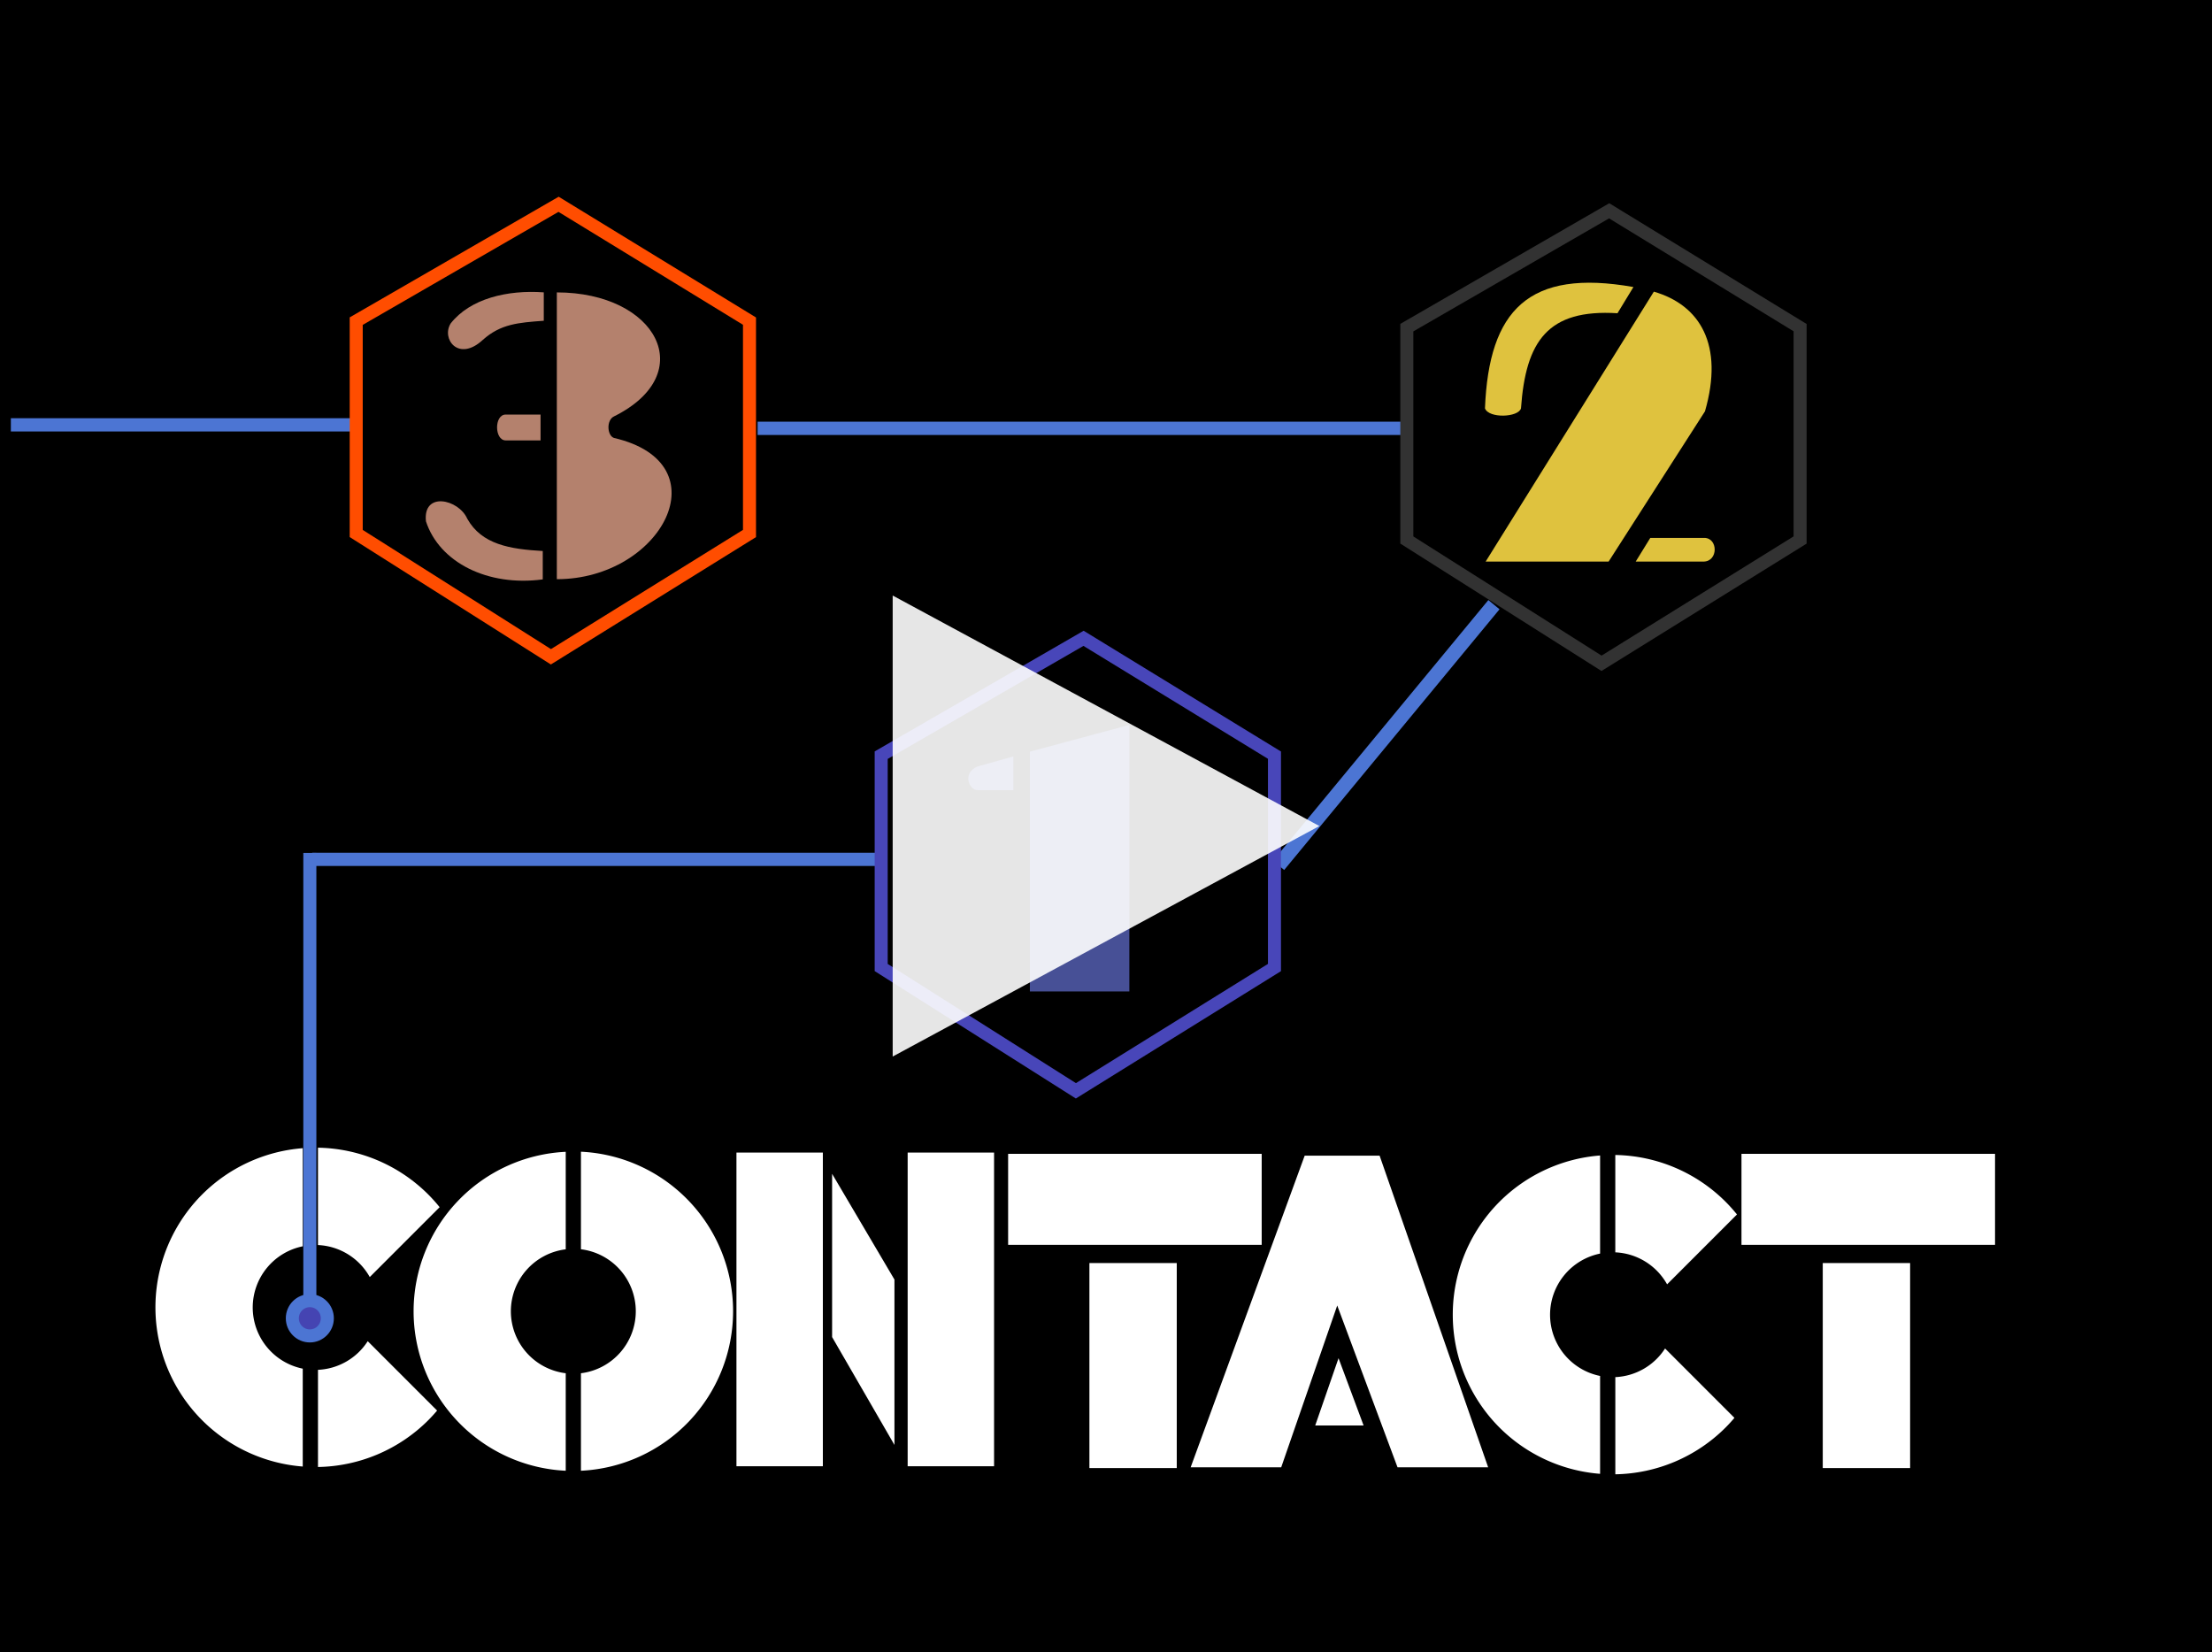 <?xml version="1.0" encoding="UTF-8" standalone="no"?>
<!-- Created with Inkscape (http://www.inkscape.org/) -->

<svg
   width="84.936mm"
   height="63.433mm"
   viewBox="0 0 84.936 63.433"
   version="1.1"
   id="svg4365"
   xml:space="preserve"
   sodipodi:docname="videoPreview.svg"
   inkscape:version="1.2.2 (b0a8486, 2022-12-01)"
   xmlns:inkscape="http://www.inkscape.org/namespaces/inkscape"
   xmlns:sodipodi="http://sodipodi.sourceforge.net/DTD/sodipodi-0.dtd"
   xmlns="http://www.w3.org/2000/svg"
   xmlns:svg="http://www.w3.org/2000/svg"><rect x="0" y="0" width="84.936" height="63.433" fill="#333333" stroke="none"/><sodipodi:namedview
     id="namedview4367"
     pagecolor="#505050"
     bordercolor="#ffffff"
     borderopacity="1"
     inkscape:showpageshadow="0"
     inkscape:pageopacity="0"
     inkscape:pagecheckerboard="1"
     inkscape:deskcolor="#505050"
     inkscape:document-units="mm"
     showgrid="false"
     inkscape:zoom="1.4050712"
     inkscape:cx="161.2018"
     inkscape:cy="102.84177"
     inkscape:window-width="1366"
     inkscape:window-height="715"
     inkscape:window-x="0"
     inkscape:window-y="25"
     inkscape:window-maximized="0"
     inkscape:current-layer="layer1" /><defs
     id="defs4362" /><g
     inkscape:label="Layer 1"
     inkscape:groupmode="layer"
     id="layer1"><path
       style="opacity:1;fill:#ff0000;fill-opacity:1;stroke:none;stroke-width:1.3;stop-color:#000000"
       d="M 82.986,75.631 V 74.845"
       id="path6152" /><g
       id="g10593"
       transform="translate(-49.635,11.468)"><rect
         style="opacity:1;fill:#000000;stroke-width:1.3;stop-color:#000000"
         id="rect6245"
         width="84.936"
         height="63.433"
         x="49.635"
         y="-11.468" /><path
         style="opacity:1;fill:#4544b2;fill-opacity:1;stroke:#4c75d3;stroke-width:0.509;stroke-dasharray:none;stroke-opacity:1;stop-color:#000000"
         d="M 50.052,4.844 H 63.287 Z"
         id="path6993" /><path
         style="opacity:1;fill:#4544b2;fill-opacity:1;stroke:#4c75d3;stroke-width:0.511;stroke-dasharray:none;stroke-opacity:1;stop-color:#000000"
         d="M 78.726,4.978 H 103.442 Z"
         id="path10452" /><path
         style="opacity:1;fill:#4544b2;fill-opacity:1;stroke:#4c75d3;stroke-width:0.556;stroke-dasharray:none;stroke-opacity:1;stop-color:#000000"
         d="m 98.73,21.759 8.269,-10.01 z"
         id="path10454" /><path
         style="opacity:1;fill:#4544b2;fill-opacity:1;stroke:#4c75d3;stroke-width:0.507;stroke-dasharray:none;stroke-opacity:1;stop-color:#000000"
         d="M 83.33,21.528 H 61.623 Z"
         id="path10456" /><path
         style="opacity:1;fill:#4544b2;fill-opacity:1;stroke:#4c75d3;stroke-width:0.501;stroke-dasharray:none;stroke-opacity:1;stop-color:#000000"
         d="M 61.532,21.281 V 39.149 Z"
         id="path10458" /><g
         id="g6249"
         transform="matrix(1.031,0,0,1.031,30.472,-107.139)"
         style="fill:#b4816d;fill-opacity:1"><path
           style="opacity:1;fill:#b4816d;fill-opacity:1;stroke:none;stroke-width:1.3;stop-color:#000000"
           d="m 39.325,103.684 c 3.718,0 5.332,3.019 2.137,4.614 -0.301,0.135 -0.266,0.713 -0.012,0.805 4.083,0.945 1.769,5.264 -2.125,5.261 6e-6,-3.551 3e-6,-7.129 3e-6,-10.68 z"
           id="path6087"
           sodipodi:nodetypes="ccccc" /><path
           style="opacity:1;fill:#b4816d;fill-opacity:1;stroke:none;stroke-width:1.3;stop-color:#000000"
           d="m 38.719,109.196 v -0.963 h -1.297 c -0.436,0 -0.424,0.963 0,0.963 z"
           id="path6156"
           sodipodi:nodetypes="ccccc" /><path
           style="opacity:1;fill:#b4816d;fill-opacity:1;stroke:none;stroke-width:1.3;stop-color:#000000"
           d="m 38.839,104.739 v -1.057 c -1.357,-0.098 -2.739,0.232 -3.467,1.157 -0.359,0.572 0.291,1.452 1.198,0.612 0.662,-0.591 1.312,-0.641 2.269,-0.711 z"
           id="path6156-9"
           sodipodi:nodetypes="ccccc" /><path
           style="opacity:1;fill:#b4816d;fill-opacity:1;stroke:none;stroke-width:1.3;stop-color:#000000"
           d="m 38.801,113.315 v 1.057 c -2.059,0.276 -3.852,-0.639 -4.35,-2.162 -0.122,-1.125 1.215,-0.827 1.537,-0.1 0.54,0.966 1.594,1.135 2.813,1.205 z"
           id="path6156-9-2"
           sodipodi:nodetypes="ccccc" /></g><g
         id="g6258"
         transform="matrix(0.972,0,0,0.972,29.643,-84.333)"
         style="fill:#475096;fill-opacity:1"><path
           style="opacity:1;fill:#475096;fill-opacity:1;stroke:none;stroke-width:1.3;stop-color:#000000"
           d="m 61.252,114.128 h 3.93 v -10.528 l -3.93,1.056 z"
           id="path6208"
           sodipodi:nodetypes="ccccc" /><path
           style="opacity:1;fill:#475096;fill-opacity:1;stroke:none;stroke-width:1.3;stop-color:#000000"
           d="m 60.6,106.177 v -1.332 l -1.408,0.394 c -0.615,0.237 -0.364,0.938 0,0.938 z"
           id="path6210"
           sodipodi:nodetypes="ccccc" /></g><g
         id="g6359"
         transform="matrix(0.877,0,0,0.877,69.87,-91.028)"
         style="fill:#dfc23e;fill-opacity:1"><path
           style="fill:#dfc23e;fill-opacity:1;stroke:none;stroke-width:1.46;stop-color:#000000"
           d="m 41.973,115.305 h 5.384 l 4.219,-6.578 c 0.842,-2.914 -0.219,-4.656 -2.238,-5.24 z"
           id="path6212"
           sodipodi:nodetypes="ccccc" /><path
           style="fill:#dfc23e;fill-opacity:1;stroke:none;stroke-width:1.46;stop-color:#000000"
           d="m 48.543,115.305 h 2.97 c 0.653,-0.007 0.641,-1.041 0.028,-1.037 h -2.359 z"
           id="path6214"
           sodipodi:nodetypes="ccccc" /><path
           style="fill:#dfc23e;fill-opacity:1;stroke:none;stroke-width:1.46;stop-color:#000000"
           d="m 47.746,104.432 0.698,-1.147 c -4.589,-0.815 -6.33,1.013 -6.5,5.312 0.166,0.449 1.461,0.399 1.577,0 0.208,-2.951 1.177,-4.355 4.225,-4.165 z"
           id="path6216"
           sodipodi:nodetypes="ccccc" /></g><path
         style="opacity:1;fill:none;stroke:#ff4d00;stroke-width:0.5;stroke-dasharray:none;stroke-opacity:1;stop-color:#000000"
         d="M 63.313,9.016 V 0.862 l 7.77,-4.486 7.331,4.486 V 9.016 L 70.789,13.75 Z"
         id="path6353"
         sodipodi:nodetypes="ccccccc" /><path
         style="fill:none;stroke:#4846b9;stroke-width:0.5;stroke-dasharray:none;stroke-opacity:1;stop-color:#000000"
         d="m 83.471,25.681 v -8.154 l 7.77,-4.486 7.331,4.486 v 8.154 l -7.625,4.734 z"
         id="path6353-3"
         sodipodi:nodetypes="ccccccc" /><path
         style="fill:none;stroke:#323232;stroke-width:0.5;stroke-dasharray:none;stroke-opacity:1;stop-color:#000000"
         d="m 103.654,9.266 v -8.154 l 7.77,-4.486 7.331,4.486 v 8.154 l -7.625,4.734 z"
         id="path6353-8"
         sodipodi:nodetypes="ccccccc" /><path
         id="path5654"
         style="opacity:1;fill:#ffffff;fill-opacity:1;stroke:none;stroke-width:1.367;stop-color:#000000"
         d="m 71.942,32.753 v 3.746 a 2.399,2.399 0 0 1 2.106,2.381 2.399,2.399 0 0 1 -2.106,2.379 v 3.744 a 6.134,6.134 0 0 0 5.842,-6.123 6.134,6.134 0 0 0 -5.842,-6.127 z m -0.584,0.004 a 6.134,6.134 0 0 0 -5.842,6.123 6.134,6.134 0 0 0 5.842,6.123 v -3.744 a 2.399,2.399 0 0 1 -2.107,-2.379 2.399,2.399 0 0 1 2.107,-2.379 z" /><path
         id="path5654-0"
         style="opacity:1;fill:#ffffff;fill-opacity:1;stroke:none;stroke-width:1.367;stop-color:#000000"
         d="m 61.844,32.599 v 3.738 a 2.399,2.399 0 0 1 1.989,1.229 l 2.683,-2.683 a 6.134,6.134 0 0 0 -0.441,-0.492 6.134,6.134 0 0 0 -4.23,-1.792 z m -0.584,0.019 a 6.134,6.134 0 0 0 -3.86,1.774 6.134,6.134 0 0 0 0,8.675 6.134,6.134 0 0 0 3.86,1.774 v -3.758 a 2.399,2.399 0 0 1 -1.921,-2.349 2.399,2.399 0 0 1 1.921,-2.349 z m 2.495,7.41 a 2.399,2.399 0 0 1 -1.91,1.1 v 3.731 a 6.134,6.134 0 0 0 4.23,-1.792 6.134,6.134 0 0 0 0.344,-0.375 z" /><path
         id="path5654-0-8"
         style="opacity:1;fill:#ffffff;fill-opacity:1;stroke:none;stroke-width:1.367;stop-color:#000000"
         d="m 111.659,32.879 v 3.738 a 2.399,2.399 0 0 1 1.989,1.229 l 2.683,-2.683 a 6.134,6.134 0 0 0 -0.441,-0.492 6.134,6.134 0 0 0 -4.23,-1.792 z m -0.584,0.019 a 6.134,6.134 0 0 0 -3.86,1.774 6.134,6.134 0 0 0 0,8.675 6.134,6.134 0 0 0 3.86,1.774 v -3.758 a 2.399,2.399 0 0 1 -1.921,-2.349 2.399,2.399 0 0 1 1.921,-2.349 z m 2.495,7.41 a 2.399,2.399 0 0 1 -1.91,1.1 v 3.731 a 6.134,6.134 0 0 0 4.23,-1.792 6.134,6.134 0 0 0 0.344,-0.375 z" /><g
         id="g6267"
         transform="translate(-12.457,-70.529)"
         style="fill:#ffffff"><rect
           style="opacity:1;fill:#ffffff;fill-opacity:1;stroke:none;stroke-width:1.3;stop-color:#000000"
           id="rect5818"
           width="9.736"
           height="3.494"
           x="100.802"
           y="103.364" /><rect
           style="opacity:1;fill:#ffffff;fill-opacity:1;stroke:none;stroke-width:1.3;stop-color:#000000"
           id="rect5820"
           width="3.354"
           height="7.872"
           x="103.923"
           y="107.557" /></g><g
         id="g6271"
         transform="translate(-12.457,-70.529)"
         style="fill:#ffffff"><rect
           style="opacity:1;fill:#ffffff;fill-opacity:1;stroke:none;stroke-width:1.3;stop-color:#000000"
           id="rect5818-6"
           width="9.736"
           height="3.494"
           x="128.961"
           y="103.364" /><rect
           style="opacity:1;fill:#ffffff;fill-opacity:1;stroke:none;stroke-width:1.3;stop-color:#000000"
           id="rect5820-1"
           width="3.354"
           height="7.872"
           x="132.082"
           y="107.557" /></g><g
         id="g6263"
         transform="translate(-12.457,-70.529)"
         style="fill:#ffffff"><rect
           style="opacity:1;fill:#ffffff;fill-opacity:1;stroke:none;stroke-width:1.3;stop-color:#000000"
           id="rect5837"
           width="3.318"
           height="12.044"
           x="90.37"
           y="103.315" /><rect
           style="opacity:1;fill:#ffffff;fill-opacity:1;stroke:none;stroke-width:1.3;stop-color:#000000"
           id="rect5837-1"
           width="3.318"
           height="12.044"
           x="96.944"
           y="103.315" /><path
           style="opacity:1;fill:#ffffff;fill-opacity:1;stroke:none;stroke-width:1.3;stop-color:#000000"
           d="m 94.043,104.131 2.394,4.06 v 6.35 l -2.394,-4.142 z"
           id="path5915"
           sodipodi:nodetypes="ccccc" /></g><g
         id="g6275"
         transform="translate(-12.457,-70.529)"
         style="fill:#ffffff"><path
           id="path5917"
           style="opacity:1;fill:#ffffff;fill-opacity:1;stroke:none;stroke-width:1.3;stop-color:#000000"
           d="m 112.189,103.434 -4.378,11.965 h 3.477 l 2.151,-6.212 2.315,6.212 h 3.48 L 115.066,103.434 Z" /><path
           style="opacity:1;fill:#ffffff;fill-opacity:1;stroke:none;stroke-width:0.526;stop-color:#000000"
           d="m 112.594,113.793 0.895,-2.583 0.962,2.583 z"
           id="path5919-1"
           sodipodi:nodetypes="cccc" /></g><ellipse
         style="opacity:1;fill:#4544b2;fill-opacity:1;stroke:#4c75d3;stroke-width:0.501;stroke-dasharray:none;stroke-opacity:1;stop-color:#000000"
         id="path10512"
         cx="61.532"
         cy="39.149"
         rx="0.672"
         ry="0.677" /></g><path
       id="path10747-4"
       style="opacity:0.9;fill:#ffffff;fill-opacity:1;stroke:none;stroke-width:0.5;stroke-dasharray:none;stroke-opacity:1;stop-color:#000000"
       d="m 34.277,40.567 v -8.85 h 16.383 z m 0,-17.701 v 8.85 h 16.383 z" /></g></svg>
